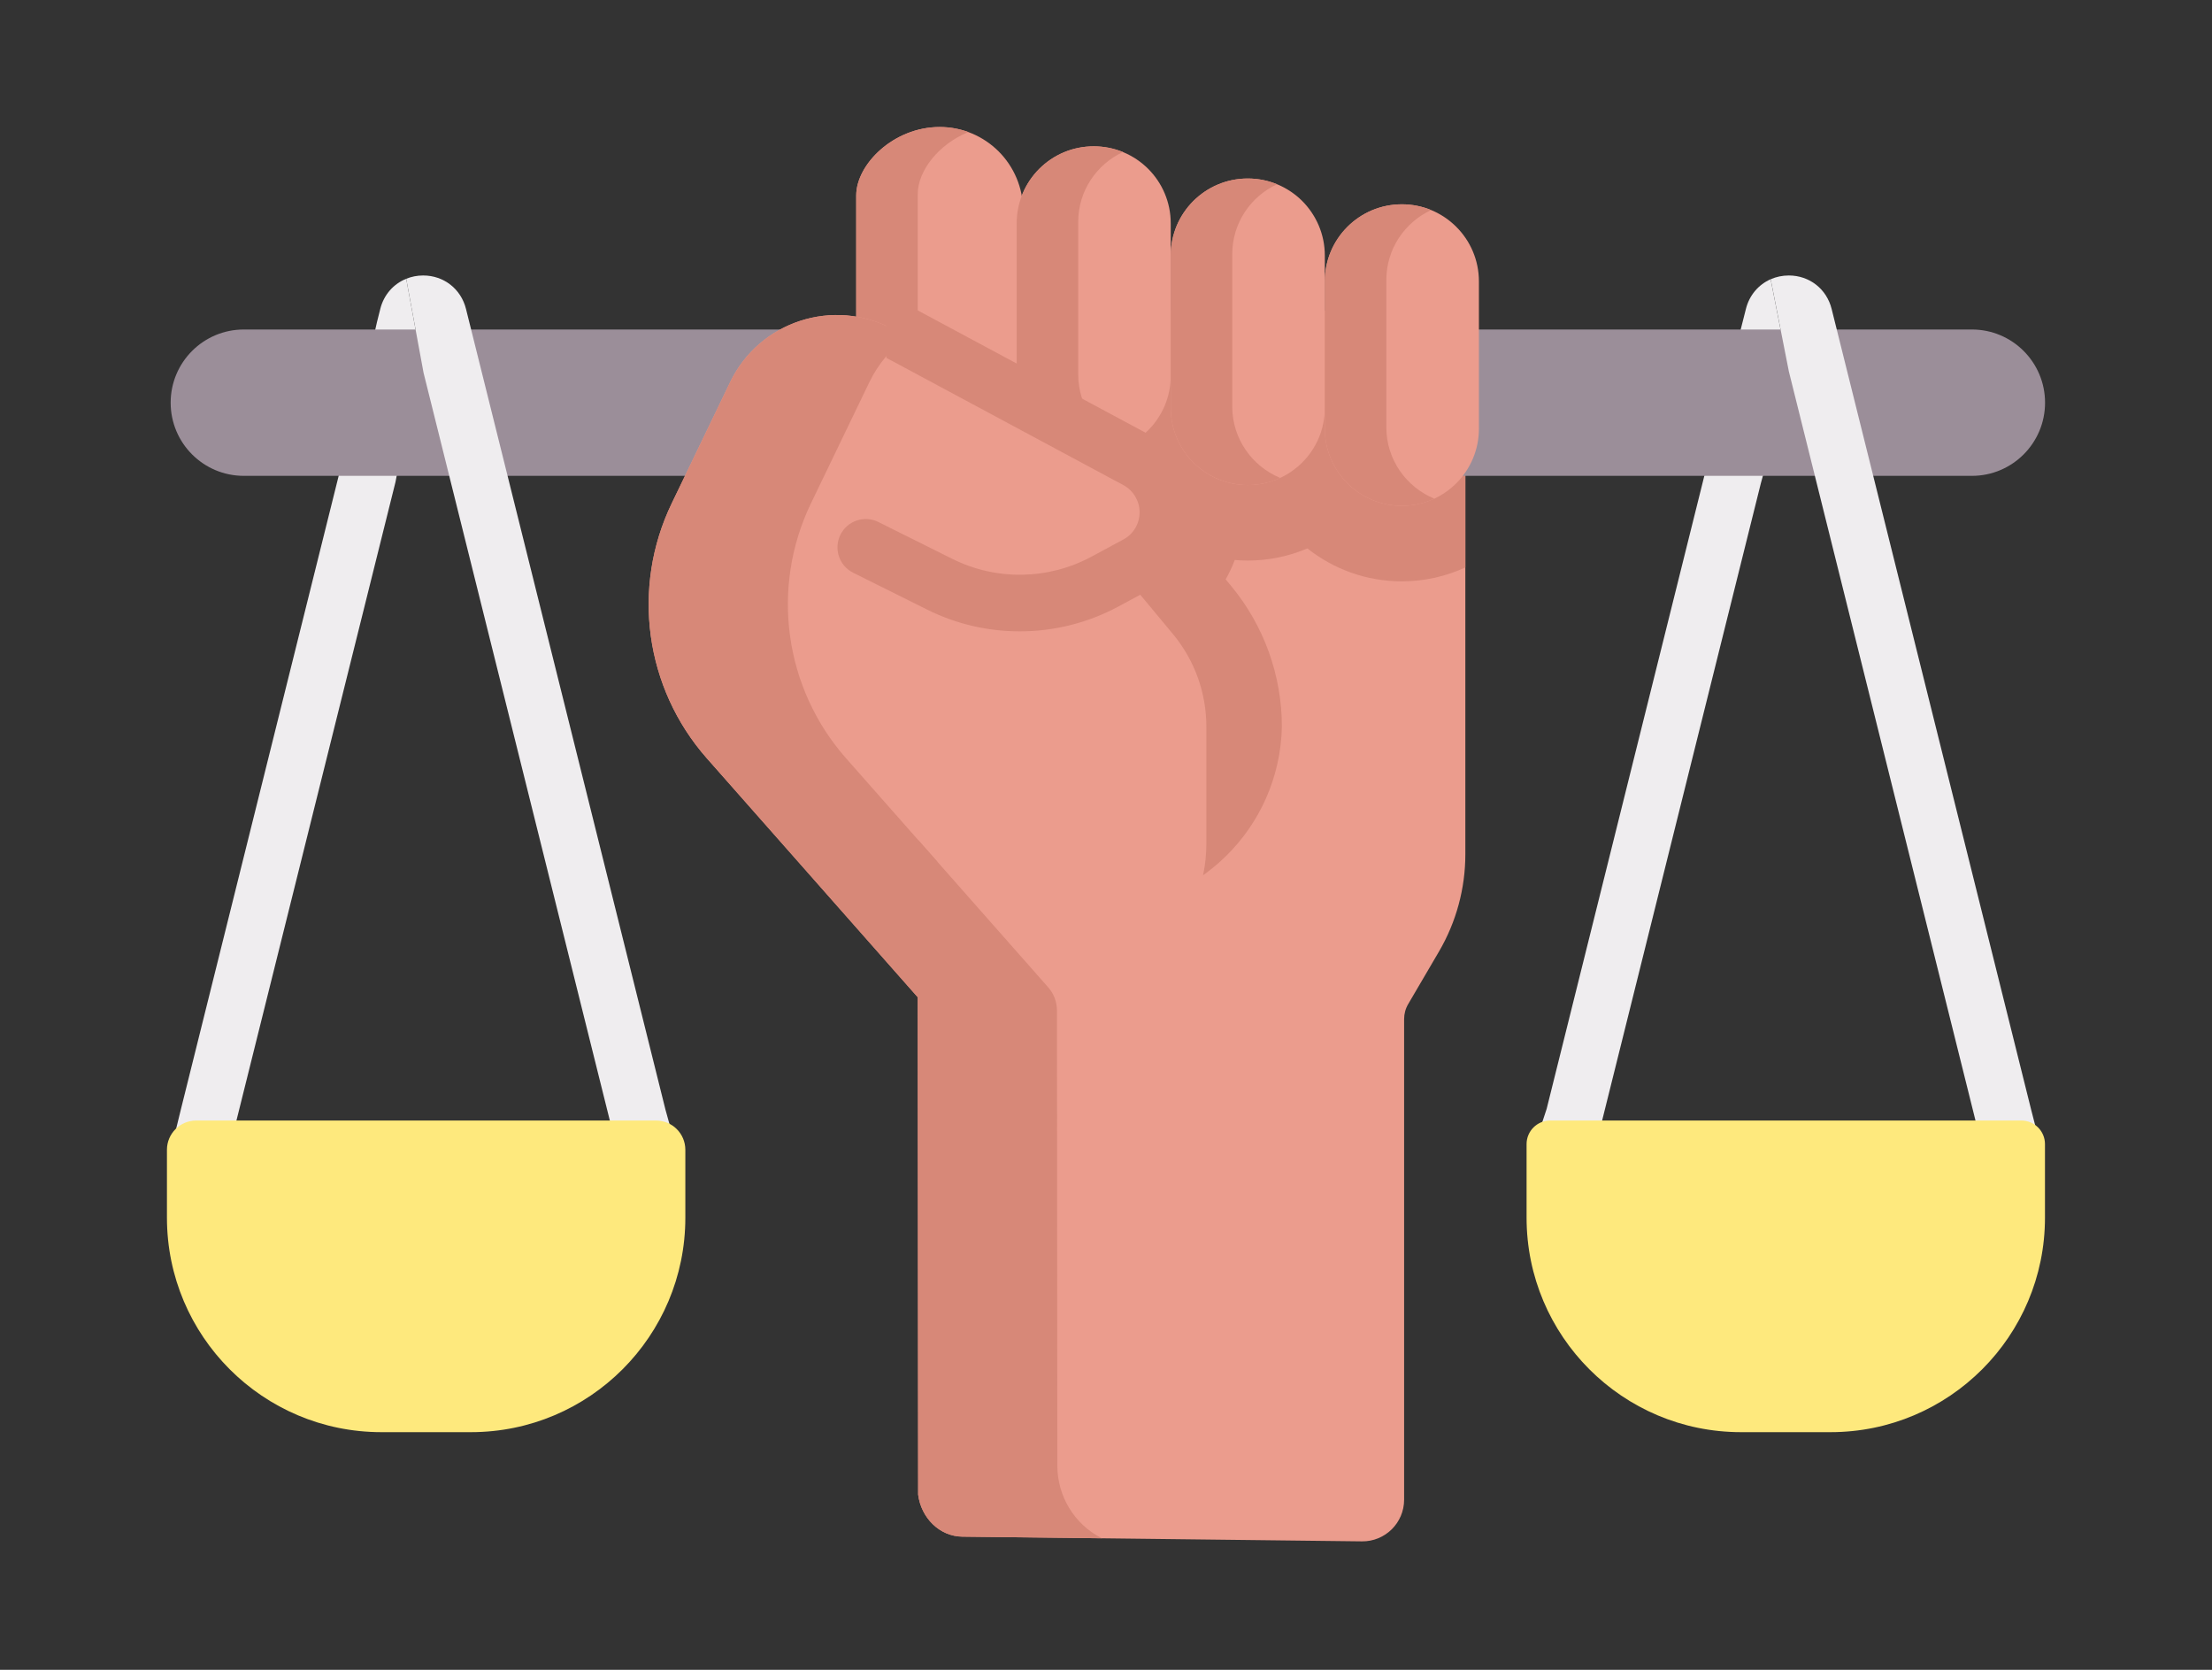 <?xml version="1.0" encoding="UTF-8"?>
<svg xmlns:xlink="http://www.w3.org/1999/xlink" height="40px" version="1.1" viewBox="0 0 53 40"
    width="53px" xmlns="http://www.w3.org/2000/svg">
    <rect x="0" y="0" width="53" height="40" fill="#333333" stroke="none"/>
    <title>human-rights</title>
    <g fill="none" fill-rule="evenodd" id="Page-1" stroke="none" stroke-width="1">
        <g fill-rule="nonzero" id="câu-gợi-ý-xét-mình-"
            transform="translate(-17, -317)">
            <g id="human-rights" transform="translate(21, 320)">
                <g fill="#EFEDEF" id="Group" transform="translate(0.09, 3.618)">
                    <path
                        d="M38.335,0.071 C38.045,0.199 37.824,0.454 37.742,0.784 L36.954,3.899 C36.862,4.262 37.082,4.631 37.445,4.723 C37.808,4.815 38.177,4.596 38.269,4.232 L38.768,2.266 L38.768,2.267 L38.335,0.071 Z"
                        id="Path"></path>
                    <path
                        d="M38.243,1.882 C37.882,1.782 37.509,1.995 37.409,2.356 L36.791,4.601 C36.79,4.607 36.789,4.612 36.787,4.617 L32.968,19.945 L32.641,20.937 L34.07,20.937 L34.265,20.346 C34.27,20.33 34.275,20.314 34.279,20.297 L38.102,4.953 L38.718,2.716 C38.817,2.355 38.605,1.981 38.243,1.882 L38.243,1.882 Z"
                        id="Path"></path>
                    <path
                        d="M5.643,0.06 C5.338,0.183 5.105,0.444 5.021,0.784 L4.939,1.111 C4.938,1.116 4.937,1.121 4.936,1.126 L4.478,3.148 C4.396,3.513 4.625,3.877 4.99,3.959 C5.356,4.042 5.719,3.813 5.802,3.447 L6.058,2.314 L6.058,2.315 L5.643,0.06 Z"
                        id="Path"></path>
                    <path
                        d="M5.239,2.094 C4.871,2.023 4.515,2.265 4.445,2.633 L4.061,4.635 L0.24,19.973 L0.043,20.778 L1.44,20.778 L1.557,20.297 L5.382,4.945 C5.385,4.933 5.388,4.921 5.39,4.909 L5.777,2.888 C5.848,2.52 5.607,2.165 5.239,2.094 Z"
                        id="Path"></path>
                </g>
                <g fill="#EB9C8D" id="XMLID_424_" transform="translate(17.909, 4.432)">
                    <path
                        d="M13.201,0.009 L13.201,13.033 C13.201,13.85 12.983,14.654 12.571,15.359 L11.832,16.62 C11.767,16.729 11.734,16.854 11.734,16.981 L11.734,28.492 C11.734,29.048 11.28,29.497 10.723,29.491 L1.148,29.378 C0.601,29.372 0.161,28.927 0.09,28.372 L0.08,16.541 L0.152,0.009 L13.201,0.009 Z"
                        id="Path"></path>
                </g>
                <g id="Group" transform="translate(0.088, 0)">
                    <g id="Group">
                        <path
                            d="M22.154,6.773 C22.154,8.788 23.794,10.428 25.809,10.428 C26.316,10.428 26.798,10.324 27.237,10.137 C27.86,10.631 28.646,10.926 29.501,10.926 C30.043,10.926 30.558,10.806 31.022,10.593 L31.022,4.441 L22.154,4.441 L22.154,6.773 L22.154,6.773 Z"
                            fill="#D78878" id="Path"></path>
                        <path
                            d="M25.408,11.034 L25.279,10.878 C25.563,10.382 25.715,9.81 25.704,9.213 C25.694,8.638 25.53,8.076 25.231,7.589 C24.932,7.1 24.507,6.698 24.003,6.428 L20.302,4.441 L19.728,4.441 L19.728,18.79 L22.15,18.79 C24.585,18.79 26.574,16.844 26.626,14.409 C26.626,14.408 26.626,14.407 26.626,14.407 C26.626,13.178 26.194,11.98 25.408,11.034 Z"
                            fill="#D78878" id="Path"></path>
                        <g fill="#9B8E99" id="Path" transform="translate(0, 4.884)">
                            <path
                                d="M17.901,0.009 L1.754,0.009 C0.786,0.009 0.001,0.794 0.001,1.762 C0.001,2.73 0.786,3.515 1.754,3.515 L17.901,3.515 L17.901,0.009 Z"></path>
                            <path
                                d="M43.159,0.009 L29.501,0.009 L29.501,3.515 L43.159,3.515 C44.127,3.515 44.912,2.73 44.912,1.762 C44.912,0.794 44.127,0.009 43.159,0.009 L43.159,0.009 Z"></path>
                        </g>
                        <path
                            d="M23.963,2.969 L23.963,6.002 C23.963,7.021 23.138,7.848 22.118,7.848 C21.099,7.848 20.272,7.021 20.272,6.002 L20.272,2.35 C20.272,1.33 21.099,0.505 22.118,0.505 C22.627,0.505 23.089,0.711 23.423,1.045 C23.757,1.379 23.963,1.841 23.963,2.35 L23.963,2.969 Z"
                            fill="#EB9C8D" id="Path"></path>
                        <path
                            d="M20.425,2.711 L20.425,5.996 C20.425,7.101 19.531,7.996 18.427,7.996 C17.322,7.996 16.427,7.1 16.427,5.639 L16.427,1.684 C16.427,0.937 17.322,0.042 18.427,0.042 C18.978,0.042 19.478,0.266 19.84,0.627 C20.202,0.99 20.425,1.49 20.425,2.041 L20.425,2.711 Z"
                            fill="#EB9C8D" id="Path"></path>
                        <path
                            d="M17.901,5.606 L17.901,1.651 C17.901,1.092 18.402,0.452 19.115,0.164 C18.901,0.085 18.668,0.043 18.427,0.043 C17.322,0.043 16.427,0.937 16.427,1.684 L16.427,5.639 C16.427,7.101 17.322,7.996 18.427,7.996 C18.705,7.996 18.97,7.939 19.21,7.836 C18.446,7.542 17.901,6.746 17.901,5.606 Z"
                            fill="#D78878" id="Path"></path>
                        <path
                            d="M22.791,10.715 L24.017,12.19 C24.534,12.813 24.817,13.597 24.817,14.407 L24.817,17.211 C24.817,19.204 23.202,20.819 21.21,20.819 L17.902,20.889 L12.849,15.166 C11.365,13.485 11.033,11.077 12.007,9.058 L13.408,6.151 C14.109,4.697 15.881,4.121 17.303,4.884 L23.148,8.022 C23.374,8.143 23.558,8.32 23.688,8.532 C23.817,8.743 23.891,8.989 23.896,9.245 C23.906,9.777 23.617,10.27 23.148,10.522 L22.791,10.715 Z"
                            fill="#EB9C8D" id="Path"></path>
                        <g fill="#D78878" id="Path" transform="translate(11.399, 4.522)">
                            <path
                                d="M6.976,13.125 L4.786,10.644 C3.302,8.963 2.97,6.555 3.944,4.535 L5.345,1.629 C5.561,1.182 5.878,0.818 6.255,0.55 L5.904,0.362 C4.482,-0.402 2.71,0.175 2.009,1.629 L0.608,4.535 C-0.366,6.555 -0.034,8.963 1.45,10.644 L6.502,16.367 L6.976,16.357 L6.976,13.125 Z"></path>
                            <path
                                d="M10.905,29.322 C10.254,28.99 9.848,28.319 9.847,27.589 L9.838,16.685 C9.838,16.48 9.763,16.281 9.627,16.128 L6.519,12.606 L6.502,16.45 L6.512,28.281 C6.583,28.836 7.023,29.282 7.57,29.288 L10.916,29.327 C10.916,29.327 10.912,29.325 10.905,29.322 L10.905,29.322 Z"></path>
                        </g>
                    </g>
                    <g fill="#EB9C8D" id="Group" transform="translate(23.881, 1.266)">
                        <path
                            d="M3.774,2.474 L3.774,5.507 C3.774,6.526 2.948,7.353 1.928,7.353 C0.909,7.353 0.082,6.526 0.082,5.507 L0.082,1.855 C0.082,0.836 0.909,0.01 1.928,0.01 C2.438,0.01 2.899,0.216 3.234,0.55 C3.567,0.885 3.774,1.346 3.774,1.855 L3.774,2.474 Z"
                            id="Path"></path>
                        <path
                            d="M7.466,2.474 L7.466,6.005 C7.466,7.024 6.639,7.851 5.62,7.851 C4.6,7.851 3.774,7.024 3.774,6.005 L3.774,5.507 L3.774,2.474 C3.774,1.454 4.6,0.628 5.62,0.628 C6.13,0.628 6.591,0.834 6.925,1.169 C7.259,1.502 7.466,1.965 7.466,2.474 Z"
                            id="Path"></path>
                    </g>
                    <g fill="#D78878" id="Group" transform="translate(23.881, 1.266)">
                        <path
                            d="M1.556,5.473 L1.556,1.822 C1.556,1.079 1.997,0.44 2.629,0.148 C2.413,0.059 2.176,0.01 1.928,0.01 C0.909,0.01 0.082,0.836 0.082,1.855 L0.082,5.507 C0.082,6.526 0.909,7.351 1.928,7.353 C2.205,7.353 2.47,7.292 2.705,7.182 C2.033,6.906 1.556,6.244 1.556,5.473 L1.556,5.473 Z"
                            id="Path"></path>
                        <path
                            d="M5.248,5.972 L5.248,5.473 L5.248,2.44 C5.248,1.698 5.689,1.059 6.322,0.766 C6.106,0.677 5.868,0.628 5.62,0.628 C4.6,0.628 3.774,1.454 3.774,2.474 L3.774,5.507 L3.774,6.005 C3.774,7.024 4.6,7.85 5.62,7.851 C5.897,7.851 6.163,7.79 6.398,7.679 C5.726,7.403 5.248,6.743 5.248,5.972 Z"
                            id="Path"></path>
                    </g>
                    <path
                        d="M11.856,23.579 L7.078,4.403 C6.959,3.922 6.546,3.599 6.051,3.599 L6.05,3.599 C5.907,3.599 5.77,3.627 5.645,3.678 L6.061,5.933 L6.061,5.932 L10.542,23.915 C10.543,23.921 10.544,23.927 10.546,23.933 L10.654,24.321 L12.062,24.321 L11.856,23.579 Z"
                        fill="#EFEDEF" id="Path"></path>
                    <path
                        d="M43.265,23.921 L43.465,24.695 L44.866,24.695 L44.58,23.587 L39.799,4.403 C39.68,3.922 39.267,3.599 38.772,3.599 C38.617,3.599 38.47,3.631 38.338,3.689 L38.771,5.885 L38.77,5.884 L43.265,23.921 Z"
                        fill="#EFEDEF" id="Path"></path>
                </g>
                <path
                    d="M21.834,5.968 L21.834,2.316 C21.834,1.574 22.275,0.935 22.907,0.642 C22.691,0.554 22.454,0.505 22.206,0.505 C21.187,0.505 20.36,1.33 20.36,2.35 L20.36,6.002 C20.36,7.021 21.187,7.848 22.206,7.848 C22.483,7.848 22.744,7.785 22.98,7.676 C22.308,7.4 21.834,6.74 21.834,5.968 L21.834,5.968 Z"
                    fill="#D78878" id="Path"></path>
                <path
                    d="M23.557,7.424 L17.705,4.283 L17.239,4.04 L17.239,5.573 L22.915,8.62 C23.15,8.746 23.3,8.991 23.305,9.258 C23.31,9.537 23.161,9.792 22.915,9.924 L22.148,10.337 C21.114,10.893 19.869,10.912 18.819,10.388 L17.047,9.505 C16.711,9.337 16.304,9.474 16.137,9.809 C15.97,10.144 16.106,10.552 16.441,10.719 L18.213,11.602 C18.912,11.951 19.673,12.124 20.434,12.124 C21.246,12.124 22.057,11.926 22.791,11.532 L23.558,11.119 C24.254,10.745 24.677,10.022 24.661,9.232 C24.647,8.475 24.223,7.783 23.557,7.424 L23.557,7.424 Z"
                    fill="#D78878" id="Path"></path>
                <path
                    d="M7.283,31.307 L5.138,31.307 C2.3,31.307 1.2490009e-15,29.006 1.2490009e-15,26.169 L1.2490009e-15,24.543 C1.2490009e-15,24.156 0.314,23.842 0.701,23.842 L11.72,23.842 C12.107,23.842 12.421,24.156 12.421,24.543 L12.421,26.169 C12.421,29.006 10.121,31.307 7.283,31.307 Z"
                    fill="#FEE97D" id="Path"></path>
                <path
                    d="M37.715,31.307 L39.86,31.307 C42.698,31.307 44.998,29.006 44.998,26.169 L44.998,24.407 C44.998,24.095 44.745,23.842 44.433,23.842 L33.142,23.842 C32.83,23.842 32.577,24.095 32.577,24.407 L32.577,26.169 C32.577,29.006 34.878,31.307 37.715,31.307 L37.715,31.307 Z"
                    fill="#FEE97D" id="Path"></path>
            </g>
        </g>
    </g>
</svg>
